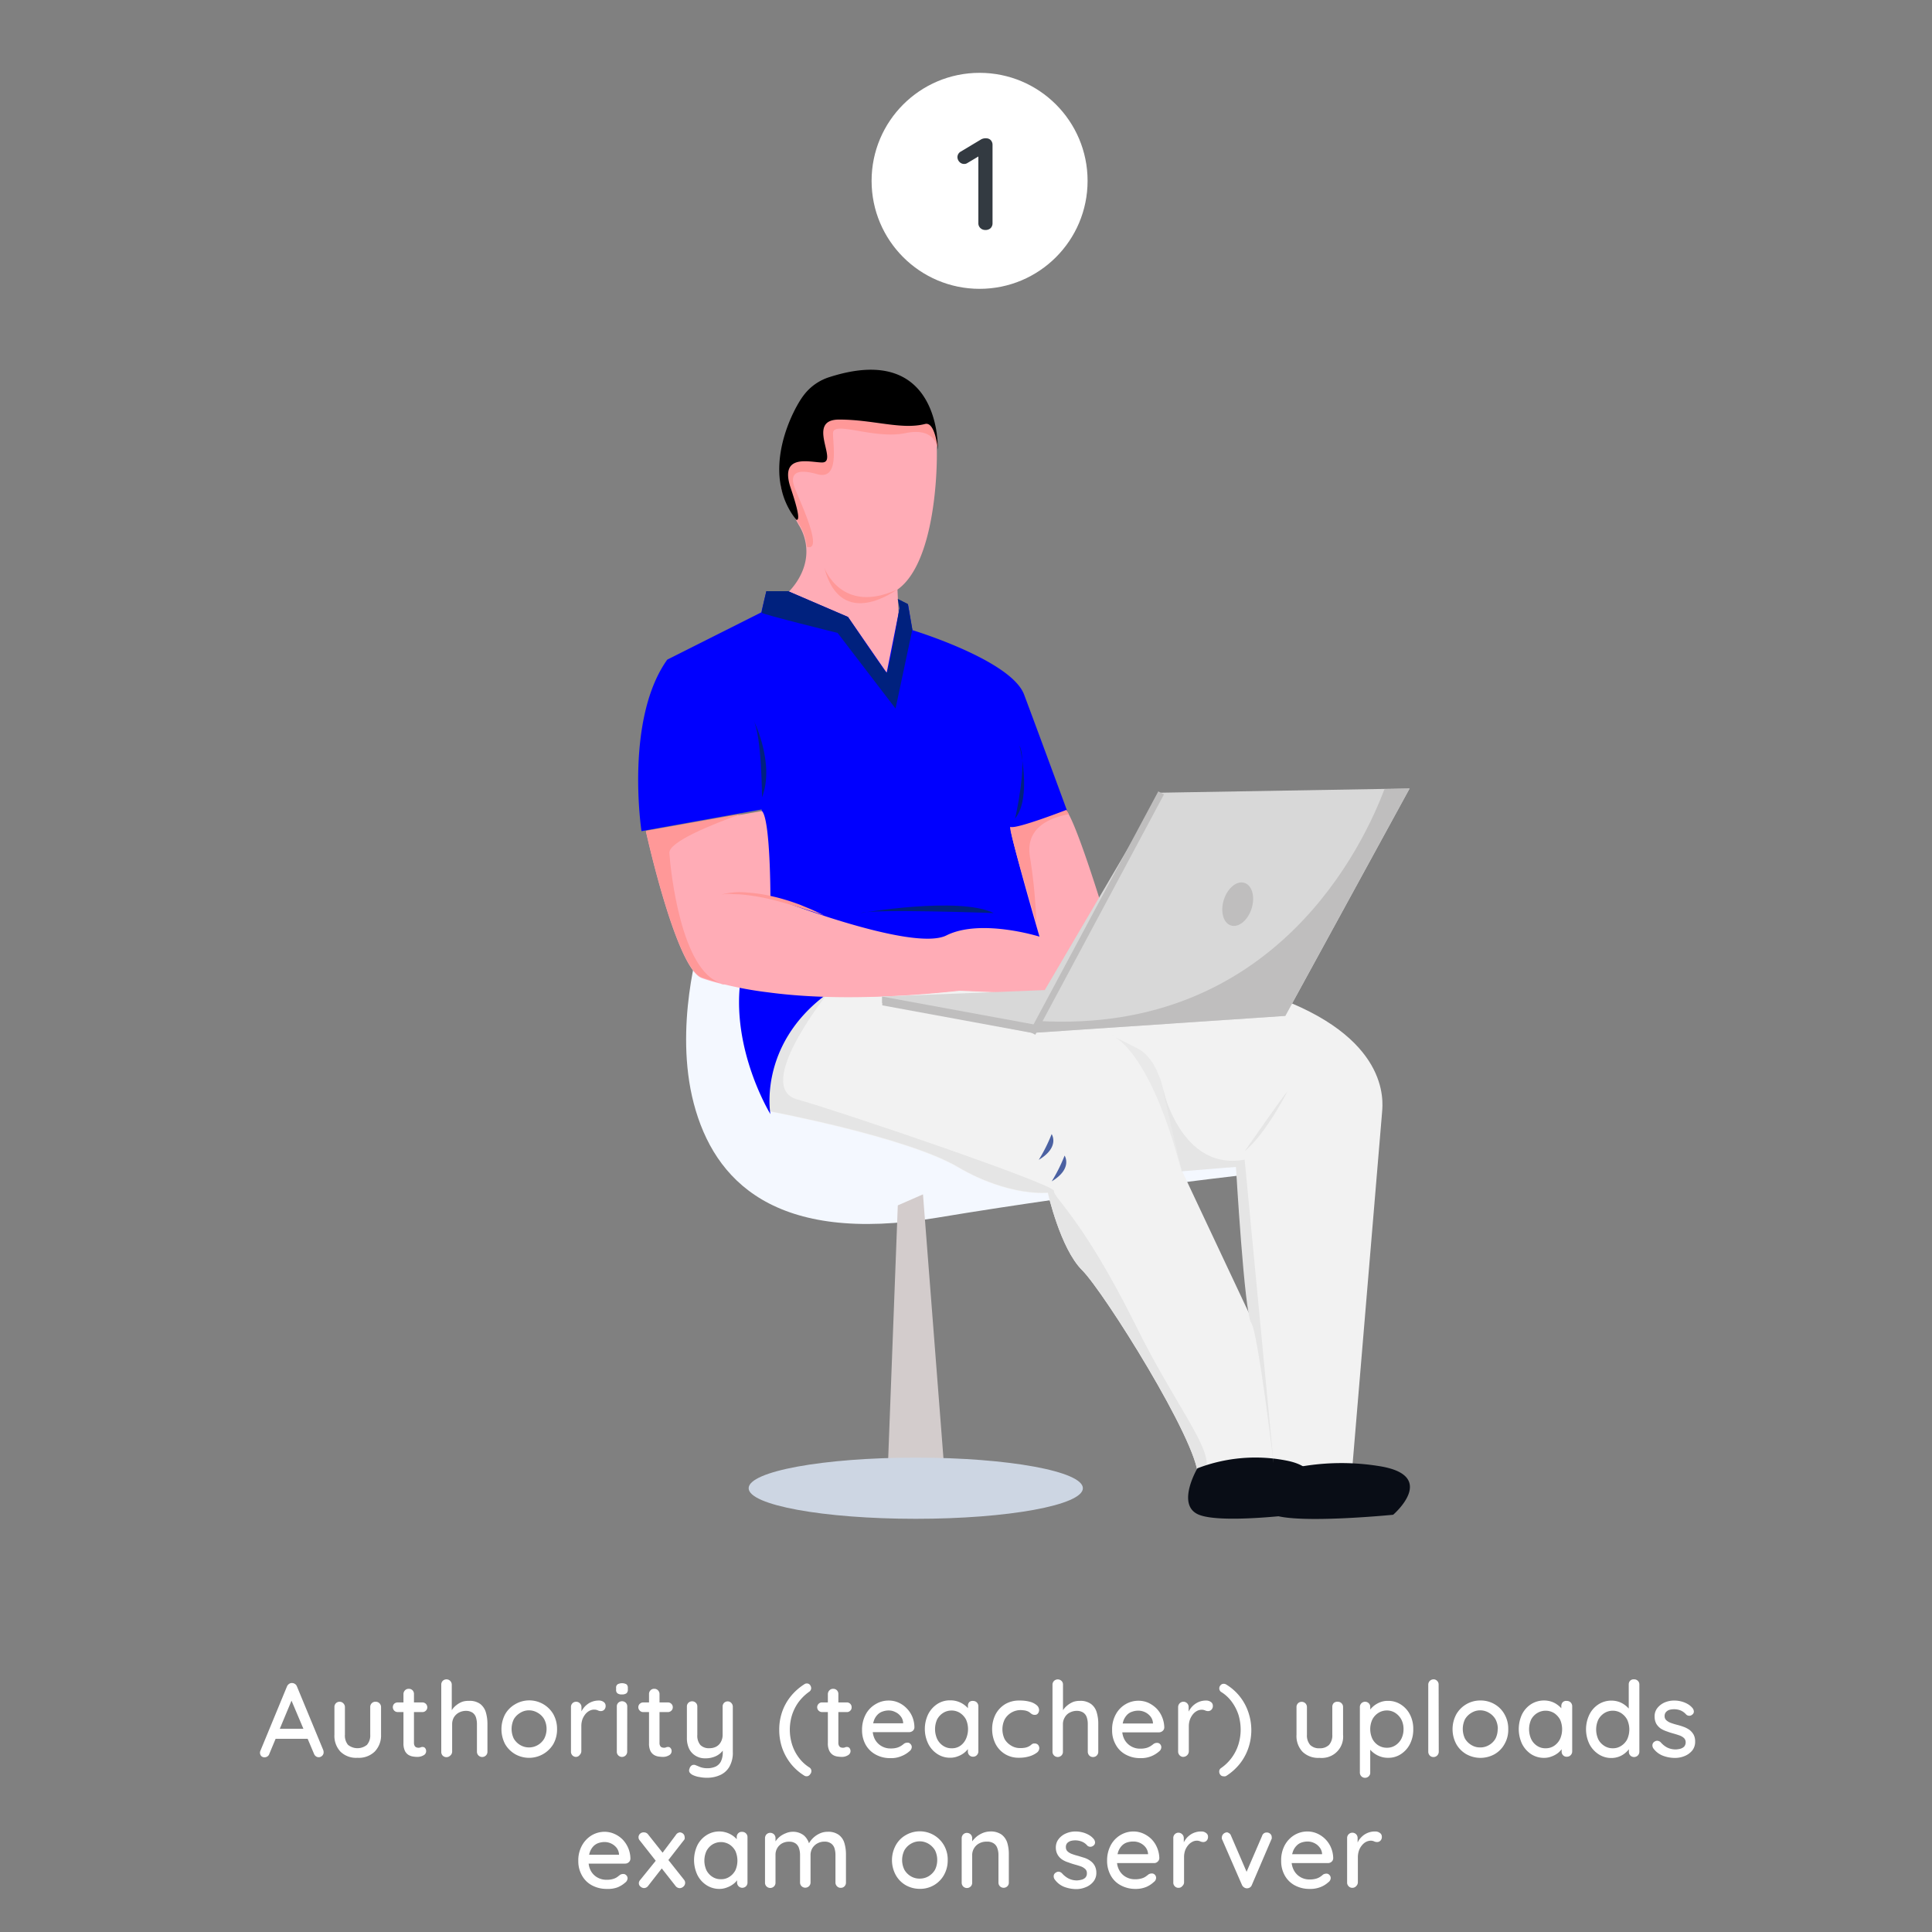 <svg id="Layer_1" data-name="Layer 1" xmlns="http://www.w3.org/2000/svg" viewBox="0 0 300 300"><rect x="0" y="0" width="300" height="300" fill="#808080" stroke="none"/><defs><style>.cls-1{fill:#fff;}.cls-2{fill:#333a41;}.cls-3{fill:#f4f8ff;}.cls-4{fill:#d3cccc;}.cls-5{fill:#cdd6e3;}.cls-6{fill:#f2f2f2;}.cls-7{fill:#ffacb6;}.cls-8{fill:#ff9898;}.cls-15,.cls-9{fill:#e5e5e5;}.cls-10{fill:blue;}.cls-11,.cls-14{fill:#00217e;}.cls-12{fill:#d8d8d8;}.cls-13,.cls-18{fill:none;}.cls-14,.cls-15{opacity:0.69;isolation:isolate;}.cls-16{fill:#090d16;}.cls-17{fill:#bfbebe;}.cls-18{stroke:#bfbebe;stroke-miterlimit:10;}</style></defs><g id="_Authority_teacher_uploads_exam_on_server" data-name=" Authority teacher uploads exam on server"><path class="cls-1" d="M45.49,263.54l-3.66,8.78a.76.76,0,0,1-.73.55.69.69,0,0,1-.54-.2.78.78,0,0,1-.19-.51.75.75,0,0,1,.05-.26l4.13-10a.92.92,0,0,1,.33-.42.75.75,0,0,1,.48-.14.83.83,0,0,1,.76.56l4.07,9.84a1,1,0,0,1,.06.33.72.72,0,0,1-.23.57.75.75,0,0,1-.53.22.74.74,0,0,1-.45-.15.9.9,0,0,1-.29-.4l-3.7-8.74ZM42.44,270l.74-1.56h4.68l.28,1.56Z"/><path class="cls-1" d="M58.35,264.25a.78.78,0,0,1,.58.24.83.83,0,0,1,.24.6v4.27a3.59,3.59,0,0,1-1,2.64,3.54,3.54,0,0,1-2.66.95,3.47,3.47,0,0,1-2.64-.95,3.58,3.58,0,0,1-.94-2.64v-4.27a.81.81,0,0,1,.22-.6.78.78,0,0,1,.59-.24.76.76,0,0,1,.57.24.82.82,0,0,1,.25.6v4.27a2.25,2.25,0,0,0,.48,1.58,2.34,2.34,0,0,0,2.94,0,2.22,2.22,0,0,0,.51-1.58v-4.27a.81.81,0,0,1,.22-.6A.78.78,0,0,1,58.35,264.25Z"/><path class="cls-1" d="M61.76,264.35h3.82a.8.8,0,0,1,.55.22.78.78,0,0,1,.22.55.7.7,0,0,1-.22.51.75.75,0,0,1-.55.22H61.76a.76.76,0,0,1-.55-.23.77.77,0,0,1,0-1.06A.81.81,0,0,1,61.76,264.35Zm1.71-2.11a.78.78,0,0,1,.59.23.81.81,0,0,1,.22.59v7.56a.91.91,0,0,0,.1.46.51.51,0,0,0,.27.25,1,1,0,0,0,.34.06.92.92,0,0,0,.33-.06.59.59,0,0,1,.32-.06.47.47,0,0,1,.37.17.72.72,0,0,1,.16.49.71.71,0,0,1-.42.64,1.86,1.86,0,0,1-.92.24,4.74,4.74,0,0,1-.65-.05,2,2,0,0,1-.72-.24,1.53,1.53,0,0,1-.58-.63,2.67,2.67,0,0,1-.23-1.21v-7.62a.82.82,0,0,1,.24-.59.76.76,0,0,1,.54-.23Z"/><path class="cls-1" d="M72.83,264.11a2.76,2.76,0,0,1,1.74.48,2.55,2.55,0,0,1,.87,1.29,6.34,6.34,0,0,1,.25,1.79V272a.78.78,0,0,1-.24.59.82.82,0,0,1-1.15,0h0a.82.82,0,0,1-.24-.59v-4.31a3.5,3.5,0,0,0-.15-1,1.41,1.41,0,0,0-.54-.75,1.83,1.83,0,0,0-1-.28,2.36,2.36,0,0,0-1.13.28,2.05,2.05,0,0,0-.77.75,2.12,2.12,0,0,0-.26,1V272a.82.82,0,0,1-.3.61.83.83,0,0,1-1.17,0,.81.81,0,0,1-.22-.59V261.6a.81.81,0,0,1,.22-.59.83.83,0,0,1,1.17,0,.82.82,0,0,1,.24.59V266l-.3.16a2.57,2.57,0,0,1,.39-.73,2.84,2.84,0,0,1,.66-.68,3.34,3.34,0,0,1,.88-.5A3,3,0,0,1,72.83,264.11Z"/><path class="cls-1" d="M86.5,268.52a4.6,4.6,0,0,1-.58,2.3A4.39,4.39,0,0,1,80,272.39a4.3,4.3,0,0,1-1.57-1.57,5,5,0,0,1,0-4.62A4.15,4.15,0,0,1,80,264.63a4.32,4.32,0,0,1,5.91,1.53l0,0A4.7,4.7,0,0,1,86.5,268.52Zm-1.63,0a3.21,3.21,0,0,0-.36-1.55,2.67,2.67,0,0,0-1-1,2.6,2.6,0,0,0-1.38-.39,2.52,2.52,0,0,0-1.35.39,2.77,2.77,0,0,0-1,1,3.48,3.48,0,0,0,0,3,2.82,2.82,0,0,0,1,1,2.7,2.7,0,0,0,2.73,0,2.72,2.72,0,0,0,1-1A3.28,3.28,0,0,0,84.87,268.52Z"/><path class="cls-1" d="M89.47,272.81a.78.78,0,0,1-.59-.24.81.81,0,0,1-.22-.59v-6.89a.81.81,0,0,1,.22-.6.78.78,0,0,1,.59-.24.76.76,0,0,1,.57.24.79.79,0,0,1,.25.6v1.82l-.17-.71a2.6,2.6,0,0,1,.4-.84,2.76,2.76,0,0,1,.64-.68,2.65,2.65,0,0,1,.84-.46,2.89,2.89,0,0,1,1-.16,1.19,1.19,0,0,1,.73.22.69.69,0,0,1,.31.57.83.83,0,0,1-.22.64.75.75,0,0,1-.51.21,1.08,1.08,0,0,1-.47-.11,1.33,1.33,0,0,0-.59-.12,1.54,1.54,0,0,0-.7.17,2.08,2.08,0,0,0-.65.53,3,3,0,0,0-.47.83,3.14,3.14,0,0,0-.16,1v3.91a.83.83,0,0,1-.25.59A.72.72,0,0,1,89.47,272.81Z"/><path class="cls-1" d="M96.56,263.11a1.08,1.08,0,0,1-.68-.17.66.66,0,0,1-.21-.58v-.25a.62.62,0,0,1,.23-.57,1.45,1.45,0,0,1,1.38,0,.68.68,0,0,1,.21.56v.25a.72.72,0,0,1-.22.59A1.17,1.17,0,0,1,96.56,263.11Zm.83,8.87a.81.81,0,0,1-1.38.6h0a.78.78,0,0,1-.23-.59v-7a.78.78,0,0,1,.23-.59.84.84,0,0,1,1.16,0,.81.81,0,0,1,.23.59Z"/><path class="cls-1" d="M99.88,264.35h3.83a.75.75,0,0,1,.54.22.74.74,0,0,1,.22.55.7.7,0,0,1-.22.51.75.75,0,0,1-.54.22H99.88a.7.7,0,0,1-.54-.23.73.73,0,0,1,0-1.05A.8.8,0,0,1,99.88,264.35Zm1.71-2.11a.74.74,0,0,1,.58.23.82.82,0,0,1,.24.59v7.56a.9.9,0,0,0,.09.46.47.47,0,0,0,.27.25,1,1,0,0,0,.35.06.81.81,0,0,0,.31-.06.66.66,0,0,1,.34-.06.43.43,0,0,1,.35.17.67.67,0,0,1,.17.49.74.74,0,0,1-.42.64,1.83,1.83,0,0,1-.92.24,4.87,4.87,0,0,1-.65-.05,1.86,1.86,0,0,1-.72-.24,1.53,1.53,0,0,1-.58-.63,2.66,2.66,0,0,1-.22-1.21v-7.62a.78.78,0,0,1,.23-.59.74.74,0,0,1,.58-.23Z"/><path class="cls-1" d="M113,264.19a.77.77,0,0,1,.57.26.84.84,0,0,1,.22.59v7a4.32,4.32,0,0,1-.55,2.33,3.12,3.12,0,0,1-1.44,1.27,4.88,4.88,0,0,1-2,.41,5.66,5.66,0,0,1-1.17-.11,3.66,3.66,0,0,1-1-.29,1.29,1.29,0,0,1-.56-.45.64.64,0,0,1,0-.57.84.84,0,0,1,.39-.53.71.71,0,0,1,.57,0l.73.3a3.21,3.21,0,0,0,1,.17,3.15,3.15,0,0,0,1.35-.25,1.8,1.8,0,0,0,.84-.82,3.21,3.21,0,0,0,.28-1.43V271l.26.39a2.58,2.58,0,0,1-.68.89,3,3,0,0,1-1,.55,3.69,3.69,0,0,1-1.28.2,2.74,2.74,0,0,1-1.53-.4,2.58,2.58,0,0,1-1-1.1,3.82,3.82,0,0,1-.34-1.63V265a.81.81,0,0,1,.23-.59.84.84,0,0,1,1.16,0,.78.78,0,0,1,.23.59v4.4a2.23,2.23,0,0,0,.48,1.57,1.84,1.84,0,0,0,1.39.49,2.23,2.23,0,0,0,1.08-.25,1.78,1.78,0,0,0,.71-.73,2.25,2.25,0,0,0,.27-1.08V265a.81.81,0,0,1,.23-.59A.8.8,0,0,1,113,264.19Z"/><path class="cls-1" d="M125.24,275.82a.64.64,0,0,1-.38-.12,8.2,8.2,0,0,1-2.1-1.88,8.49,8.49,0,0,1-1.32-2.44,8.68,8.68,0,0,1-.44-2.77,8.35,8.35,0,0,1,.44-2.76,8,8,0,0,1,1.32-2.41,8.66,8.66,0,0,1,2.14-1.91.58.58,0,0,1,.38-.12.6.6,0,0,1,.51.24.9.9,0,0,1,.17.48.68.68,0,0,1-.29.55,7.35,7.35,0,0,0-1.69,1.65,7.1,7.1,0,0,0-1,2,7.7,7.7,0,0,0,0,4.51,6.68,6.68,0,0,0,1,2,6,6,0,0,0,1.72,1.62.64.64,0,0,1,.29.57.7.7,0,0,1-.19.47A.64.64,0,0,1,125.24,275.82Z"/><path class="cls-1" d="M127.66,264.35h3.82a.74.74,0,0,1,.55.22.73.73,0,0,1,.21.55.66.66,0,0,1-.21.51.7.7,0,0,1-.55.22h-3.82a.76.76,0,0,1-.77-.74.75.75,0,0,1,.23-.55A.72.72,0,0,1,127.66,264.35Zm1.71-2.11a.78.78,0,0,1,.59.23.81.81,0,0,1,.22.59v7.56a.91.91,0,0,0,.1.46.51.51,0,0,0,.27.25,1,1,0,0,0,.35.06.87.87,0,0,0,.32-.06.63.63,0,0,1,.33-.06.46.46,0,0,1,.36.17.74.74,0,0,1-.27,1.13,1.76,1.76,0,0,1-.9.24,4.62,4.62,0,0,1-.65-.05,1.85,1.85,0,0,1-.73-.24,1.64,1.64,0,0,1-.57-.63,2.55,2.55,0,0,1-.24-1.21v-7.62a.83.83,0,0,1,.25-.59.74.74,0,0,1,.57-.23Z"/><path class="cls-1" d="M138.28,273a4.58,4.58,0,0,1-2.32-.56,3.94,3.94,0,0,1-1.56-1.55,4.62,4.62,0,0,1-.54-2.25,5,5,0,0,1,.58-2.45A4,4,0,0,1,136,264.6a3.86,3.86,0,0,1,2-.54,3.66,3.66,0,0,1,1.5.31,4,4,0,0,1,1.27.88,4.21,4.21,0,0,1,.89,1.32,4.42,4.42,0,0,1,.33,1.65.72.72,0,0,1-.25.54.91.91,0,0,1-.57.21h-6.33l-.39-1.38h6.1l-.31.29v-.38a1.78,1.78,0,0,0-.39-1,2.17,2.17,0,0,0-.84-.66,2.21,2.21,0,0,0-1-.24,2.83,2.83,0,0,0-.95.16,1.92,1.92,0,0,0-.79.49,2.48,2.48,0,0,0-.56.9,3.88,3.88,0,0,0-.21,1.39,3.27,3.27,0,0,0,.37,1.57,2.72,2.72,0,0,0,2.43,1.39,3.48,3.48,0,0,0,1-.12,2.56,2.56,0,0,0,.65-.3,3.79,3.79,0,0,0,.45-.34,1,1,0,0,1,.49-.14.56.56,0,0,1,.48.2.67.67,0,0,1,.21.48.85.85,0,0,1-.36.65,4.14,4.14,0,0,1-1.22.75A4,4,0,0,1,138.28,273Z"/><path class="cls-1" d="M151.1,264.12a.82.82,0,0,1,.58.23.85.85,0,0,1,.24.6v7a.82.82,0,0,1-.24.59.78.78,0,0,1-.58.24.77.77,0,0,1-.59-.24.81.81,0,0,1-.22-.59v-1.17l.33.05a1.29,1.29,0,0,1-.24.65,3.27,3.27,0,0,1-.65.69,3.52,3.52,0,0,1-1,.55,3.17,3.17,0,0,1-1.18.22,3.54,3.54,0,0,1-2-.58,4.05,4.05,0,0,1-1.41-1.58,5.28,5.28,0,0,1,0-4.62,4.12,4.12,0,0,1,1.4-1.56,3.54,3.54,0,0,1,2-.57,3.58,3.58,0,0,1,2.33.81,3,3,0,0,1,.68.75,1.5,1.5,0,0,1,.25.77h-.5v-1.48a.81.81,0,0,1,.22-.59A.77.77,0,0,1,151.1,264.12Zm-3.32,7.35a2.2,2.2,0,0,0,1.34-.39A2.6,2.6,0,0,0,150,270a3.72,3.72,0,0,0,0-3,2.79,2.79,0,0,0-.91-1,2.38,2.38,0,0,0-1.34-.39,2.41,2.41,0,0,0-1.33.39,2.7,2.7,0,0,0-.91,1,3.72,3.72,0,0,0,0,3,2.64,2.64,0,0,0,.9,1.06A2.26,2.26,0,0,0,147.78,271.47Z"/><path class="cls-1" d="M158.34,264.06a5.81,5.81,0,0,1,1.55.18,2.63,2.63,0,0,1,1.06.52,1,1,0,0,1,.4.77.87.87,0,0,1-.17.52.56.56,0,0,1-.48.23.84.84,0,0,1-.41-.08A1.73,1.73,0,0,1,160,266a1.5,1.5,0,0,0-.33-.23,2.34,2.34,0,0,0-.53-.17,6.2,6.2,0,0,0-.62-.06A2.85,2.85,0,0,0,156,267a3.54,3.54,0,0,0,0,3.05,2.82,2.82,0,0,0,1,1,2.56,2.56,0,0,0,1.42.39,3.7,3.7,0,0,0,.81-.07,2.1,2.1,0,0,0,.53-.19,2,2,0,0,0,.42-.3.62.62,0,0,1,.47-.15.67.67,0,0,1,.55.22.8.8,0,0,1,.18.54.9.9,0,0,1-.42.69,3.59,3.59,0,0,1-1.15.55,5.33,5.33,0,0,1-1.58.21,4,4,0,0,1-2.21-.59,4,4,0,0,1-1.45-1.59,5.14,5.14,0,0,1-.51-2.28,5,5,0,0,1,.54-2.29,4.07,4.07,0,0,1,1.5-1.58A4.21,4.21,0,0,1,158.34,264.06Z"/><path class="cls-1" d="M167.67,264.11a2.76,2.76,0,0,1,1.74.48,2.43,2.43,0,0,1,.88,1.29,6,6,0,0,1,.25,1.79V272a.81.81,0,0,1-.23.59.78.78,0,0,1-.58.24.77.77,0,0,1-.59-.24.86.86,0,0,1-.23-.59v-4.31a3.19,3.19,0,0,0-.15-1,1.41,1.41,0,0,0-.54-.75,1.79,1.79,0,0,0-1-.28,2.31,2.31,0,0,0-1.13.28,1.83,1.83,0,0,0-.76.75,2,2,0,0,0-.28,1V272a.78.78,0,0,1-.23.59.82.82,0,0,1-1.15,0h0a.82.82,0,0,1-.24-.59V261.6a.82.82,0,0,1,.24-.59.84.84,0,0,1,1.16,0,.76.76,0,0,1,.23.59V266l-.29.16a3,3,0,0,1,.38-.73,3.32,3.32,0,0,1,.67-.68,3.39,3.39,0,0,1,.89-.5A3,3,0,0,1,167.67,264.11Z"/><path class="cls-1" d="M177.11,273a4.61,4.61,0,0,1-2.33-.56,3.77,3.77,0,0,1-1.54-1.55,4.41,4.41,0,0,1-.55-2.25,4.77,4.77,0,0,1,.58-2.45,4,4,0,0,1,1.51-1.56,3.92,3.92,0,0,1,2-.54,3.75,3.75,0,0,1,1.51.31,4.5,4.5,0,0,1,1.28.88,4.15,4.15,0,0,1,.87,1.32,4.43,4.43,0,0,1,.35,1.65.73.73,0,0,1-.27.54.88.88,0,0,1-.56.21h-6.34l-.38-1.38h6.09l-.3.29v-.38a1.81,1.81,0,0,0-.39-1,2.42,2.42,0,0,0-1.89-.9,2.73,2.73,0,0,0-.94.16,1.85,1.85,0,0,0-.8.49,2.63,2.63,0,0,0-.56.9,4.37,4.37,0,0,0-.2,1.39,3.19,3.19,0,0,0,.37,1.57,2.73,2.73,0,0,0,2.43,1.39,3.45,3.45,0,0,0,1-.12,2.56,2.56,0,0,0,.65-.3,5,5,0,0,0,.46-.34,1,1,0,0,1,.49-.14.62.62,0,0,1,.49.2.71.71,0,0,1,.19.48.84.84,0,0,1-.35.65,4.27,4.27,0,0,1-1.22.75A4.14,4.14,0,0,1,177.11,273Z"/><path class="cls-1" d="M183.76,272.81a.75.75,0,0,1-.58-.24.82.82,0,0,1-.24-.59v-6.89a.83.83,0,0,1,.24-.6.81.81,0,0,1,1.39.6v1.82l-.16-.71a2.73,2.73,0,0,1,.41-.84,3.05,3.05,0,0,1,1.47-1.14,2.9,2.9,0,0,1,1-.16,1.21,1.21,0,0,1,.73.22.69.69,0,0,1,.31.57.8.8,0,0,1-.23.64.71.71,0,0,1-.5.21,1.16,1.16,0,0,1-.48-.11,1.32,1.32,0,0,0-.53-.1,1.57,1.57,0,0,0-.7.17,2.08,2.08,0,0,0-.65.53,3,3,0,0,0-.47.83,3.15,3.15,0,0,0-.17,1v3.91a.87.87,0,0,1-.81.87Z"/><path class="cls-1" d="M190,275.82a.6.6,0,0,1-.51-.24.78.78,0,0,1-.17-.48.63.63,0,0,1,.28-.55,7,7,0,0,0,2.71-3.7,7.83,7.83,0,0,0,.34-2.26,8.16,8.16,0,0,0-.32-2.25,7.1,7.1,0,0,0-1-2,5.78,5.78,0,0,0-1.72-1.62.66.66,0,0,1-.28-.56.68.68,0,0,1,.19-.47.62.62,0,0,1,.49-.23.75.75,0,0,1,.38.1,8,8,0,0,1,3.46,4.34,8.6,8.6,0,0,1,0,5.52,8.14,8.14,0,0,1-1.32,2.44,8.62,8.62,0,0,1-2.13,1.91A.6.6,0,0,1,190,275.82Z"/><path class="cls-1" d="M207.74,264.25a.8.8,0,0,1,.81.84v4.27a3.29,3.29,0,0,1-3,3.6,2.91,2.91,0,0,1-.66,0,3.49,3.49,0,0,1-2.64-.95,3.57,3.57,0,0,1-.93-2.64v-4.27a.81.81,0,0,1,.22-.6.78.78,0,0,1,.59-.24.8.8,0,0,1,.58.24.82.82,0,0,1,.23.6v4.27a2.26,2.26,0,0,0,.5,1.58,1.91,1.91,0,0,0,1.45.52,2,2,0,0,0,1.48-.52,2.22,2.22,0,0,0,.51-1.58v-4.27a.87.87,0,0,1,.21-.64A.81.81,0,0,1,207.74,264.25Z"/><path class="cls-1" d="M215.53,264.11a3.57,3.57,0,0,1,2,.57,4,4,0,0,1,1.4,1.54,4.81,4.81,0,0,1,.52,2.29,4.89,4.89,0,0,1-.52,2.31,4,4,0,0,1-1.4,1.56,3.49,3.49,0,0,1-2,.57,3.34,3.34,0,0,1-1.17-.19,3.64,3.64,0,0,1-1-.52,3.37,3.37,0,0,1-.69-.67,1.51,1.51,0,0,1-.33-.67l.43-.2v4.53a.76.76,0,0,1-.23.59.81.81,0,0,1-1.15,0h0a.81.81,0,0,1-.23-.59V265.06a.81.81,0,0,1,1.38-.58h0a.77.77,0,0,1,.23.57v1.13l-.25-.15a1.35,1.35,0,0,1,.3-.64,3.66,3.66,0,0,1,1.58-1.1A3.14,3.14,0,0,1,215.53,264.11Zm-.17,1.49A2.45,2.45,0,0,0,214,266a2.62,2.62,0,0,0-.9,1,3.45,3.45,0,0,0-.33,1.49,3.57,3.57,0,0,0,.33,1.51,2.58,2.58,0,0,0,.9,1,2.45,2.45,0,0,0,1.37.39,2.35,2.35,0,0,0,1.33-.39,2.66,2.66,0,0,0,.9-1,3.3,3.3,0,0,0,.34-1.51,3.18,3.18,0,0,0-.34-1.48,2.76,2.76,0,0,0-.9-1A2.35,2.35,0,0,0,215.36,265.6Z"/><path class="cls-1" d="M223.41,272a.82.82,0,0,1-.24.59.78.78,0,0,1-.58.24.75.75,0,0,1-.58-.24.86.86,0,0,1-.23-.59V261.6a.82.82,0,0,1,.8-.83h0a.73.73,0,0,1,.58.24.78.78,0,0,1,.23.59Z"/><path class="cls-1" d="M234.2,268.52a4.4,4.4,0,0,1-.58,2.3,4.07,4.07,0,0,1-1.54,1.57,4.51,4.51,0,0,1-4.39,0,4.2,4.2,0,0,1-1.56-1.57,4.91,4.91,0,0,1,0-4.62,4.28,4.28,0,0,1,3.75-2.15,4.26,4.26,0,0,1,2.2.58,4.07,4.07,0,0,1,1.54,1.57A4.5,4.5,0,0,1,234.2,268.52Zm-1.62,0a3.21,3.21,0,0,0-.36-1.55,2.77,2.77,0,0,0-1-1,2.6,2.6,0,0,0-1.38-.39,2.53,2.53,0,0,0-1.36.39,2.77,2.77,0,0,0-1,1,3.48,3.48,0,0,0,0,3,2.82,2.82,0,0,0,1,1,2.51,2.51,0,0,0,1.36.37,2.58,2.58,0,0,0,1.38-.37,2.66,2.66,0,0,0,1-1,3.26,3.26,0,0,0,.34-1.5Z"/><path class="cls-1" d="M243.31,264.12a.82.82,0,0,1,.58.23.85.85,0,0,1,.24.6v7a.82.82,0,0,1-.24.59.75.75,0,0,1-.58.24.73.73,0,0,1-.59-.22.81.81,0,0,1-.23-.59v-1.17l.32.05a1.19,1.19,0,0,1-.23.65,3.22,3.22,0,0,1-.64.69,3.6,3.6,0,0,1-1,.55,3.13,3.13,0,0,1-1.18.22,3.65,3.65,0,0,1-2-.57,4.15,4.15,0,0,1-1.41-1.59,5.41,5.41,0,0,1,0-4.62,4,4,0,0,1,1.4-1.56,3.78,3.78,0,0,1,3.27-.35,3.58,3.58,0,0,1,1,.59,3,3,0,0,1,.68.75,1.5,1.5,0,0,1,.25.77h-.51v-1.48a.86.86,0,0,1,.23-.59A.76.76,0,0,1,243.31,264.12ZM240,271.47a2.28,2.28,0,0,0,1.34-.39,2.75,2.75,0,0,0,.91-1.06,3.72,3.72,0,0,0,0-3,2.88,2.88,0,0,0-.91-1,2.52,2.52,0,0,0-2.67,0,2.59,2.59,0,0,0-.92,1,3.72,3.72,0,0,0,0,3,2.53,2.53,0,0,0,.91,1.06A2.26,2.26,0,0,0,240,271.47Z"/><path class="cls-1" d="M253.74,260.77a.79.79,0,0,1,.82.76V272a.82.82,0,0,1-.24.59.83.83,0,0,1-1.17,0,.81.81,0,0,1-.22-.59v-1.17h.33a1.29,1.29,0,0,1-.24.66,3.14,3.14,0,0,1-.65.71,3.32,3.32,0,0,1-2.14.78,3.54,3.54,0,0,1-2-.58,4.13,4.13,0,0,1-1.42-1.57,5.26,5.26,0,0,1,0-4.61,4,4,0,0,1,1.4-1.57,3.72,3.72,0,0,1,3.26-.36,3.66,3.66,0,0,1,1,.59,3.5,3.5,0,0,1,.69.75,1.5,1.5,0,0,1,.25.77h-.5v-4.83a.81.81,0,0,1,.22-.59A.76.76,0,0,1,253.74,260.77Zm-3.32,10.7a2.26,2.26,0,0,0,1.34-.39,2.6,2.6,0,0,0,.91-1,3.69,3.69,0,0,0,0-3.05,2.79,2.79,0,0,0-.91-1,2.36,2.36,0,0,0-1.34-.39,2.41,2.41,0,0,0-1.33.39,2.7,2.7,0,0,0-.91,1,3.69,3.69,0,0,0,0,3.05,2.6,2.6,0,0,0,.91,1,2.33,2.33,0,0,0,1.33.39Z"/><path class="cls-1" d="M256.72,271.47a.83.83,0,0,1-.13-.53.67.67,0,0,1,.34-.51.68.68,0,0,1,.48-.12.83.83,0,0,1,.48.25,3.45,3.45,0,0,0,1,.8,3,3,0,0,0,1.35.29,3.74,3.74,0,0,0,.67-.1,1.48,1.48,0,0,0,.59-.32,1,1,0,0,0,.25-.7.89.89,0,0,0-.27-.65,2,2,0,0,0-.68-.4c-.29-.1-.59-.2-.92-.29s-.69-.2-1-.32a4.24,4.24,0,0,1-1-.46,2.56,2.56,0,0,1-.69-.74,2.31,2.31,0,0,1-.26-1.12,2,2,0,0,1,.42-1.32,2.92,2.92,0,0,1,1.13-.87,3.74,3.74,0,0,1,1.51-.3,4.29,4.29,0,0,1,1,.12,4,4,0,0,1,1,.38,2.8,2.8,0,0,1,.84.69.91.91,0,0,1,.19.5.57.57,0,0,1-.27.51.64.64,0,0,1-.48.16.68.68,0,0,1-.44-.19,2.44,2.44,0,0,0-.81-.61,2.76,2.76,0,0,0-1.1-.21,2.67,2.67,0,0,0-.64.08,1.18,1.18,0,0,0-.56.33.89.89,0,0,0-.24.66.82.82,0,0,0,.28.65,2.1,2.1,0,0,0,.71.41c.31.11.63.21.95.29s.68.19,1,.31a3.82,3.82,0,0,1,.9.46,2.51,2.51,0,0,1,.65.73,2.23,2.23,0,0,1,.25,1.13,2.12,2.12,0,0,1-.46,1.37,3,3,0,0,1-1.18.85,3.94,3.94,0,0,1-1.48.29,5.31,5.31,0,0,1-1.85-.33A3.3,3.3,0,0,1,256.72,271.47Z"/><path class="cls-1" d="M94.23,293.31a4.79,4.79,0,0,1-2.34-.57,3.83,3.83,0,0,1-1.54-1.55A4.4,4.4,0,0,1,89.8,289a4.74,4.74,0,0,1,.58-2.45,4.21,4.21,0,0,1,1.51-1.57,3.93,3.93,0,0,1,2-.54,3.71,3.71,0,0,1,1.5.32,4.15,4.15,0,0,1,1.28.87,4.34,4.34,0,0,1,1.22,3,.75.75,0,0,1-.26.54.81.81,0,0,1-.57.21H90.73l-.39-1.38h6.1l-.32.29v-.37a1.87,1.87,0,0,0-.38-1,2.4,2.4,0,0,0-1.85-.89,3,3,0,0,0-.94.15,2,2,0,0,0-.8.5,2.56,2.56,0,0,0-.55.89,3.88,3.88,0,0,0-.21,1.39,3.06,3.06,0,0,0,.37,1.57,2.63,2.63,0,0,0,1,1,2.79,2.79,0,0,0,1.41.36,3.21,3.21,0,0,0,1-.12,2.23,2.23,0,0,0,.65-.29l.46-.35a.9.9,0,0,1,.48-.14.63.63,0,0,1,.49.2.67.67,0,0,1,.2.48.88.88,0,0,1-.36.65,4.22,4.22,0,0,1-1.21.75A4.27,4.27,0,0,1,94.23,293.31Z"/><path class="cls-1" d="M100,284.53a.8.8,0,0,1,.66.35l5.55,7a.74.74,0,0,1,.18.49.77.77,0,0,1-.26.57.88.88,0,0,1-.57.25.83.83,0,0,1-.67-.35l-5.55-7.06a.71.71,0,0,1-.19-.48.75.75,0,0,1,.26-.58A.8.8,0,0,1,100,284.53Zm0,8.65a.85.85,0,0,1-.53-.22.66.66,0,0,1-.27-.52.76.76,0,0,1,.2-.51l2.59-3.2.82,1.33-2.16,2.77a.82.82,0,0,1-.64.35Zm5.53-8.65a.81.81,0,0,1,.57.23.72.72,0,0,1,.21.51.62.62,0,0,1,0,.27.55.55,0,0,1-.15.24L103.65,289l-.88-1.16,2.16-2.88a.83.83,0,0,1,.65-.43Z"/><path class="cls-1" d="M115.26,284.45a.81.81,0,0,1,.81.79v7.07a.8.8,0,0,1-.23.59.82.82,0,0,1-1.15,0h0a.82.82,0,0,1-.24-.59v-1.17l.33.05a1.1,1.1,0,0,1-.24.65,2.63,2.63,0,0,1-.64.69,3.62,3.62,0,0,1-1,.55,3.23,3.23,0,0,1-1.19.23,3.64,3.64,0,0,1-2-.58,4,4,0,0,1-1.42-1.59,5.39,5.39,0,0,1,0-4.61,4,4,0,0,1,1.42-1.57,3.68,3.68,0,0,1,4.28.24,3.09,3.09,0,0,1,.68.76,1.45,1.45,0,0,1,.24.76h-.51v-1.47a.81.81,0,0,1,.24-.59A.76.76,0,0,1,115.26,284.45Zm-3.32,7.35a2.26,2.26,0,0,0,1.34-.38,2.7,2.7,0,0,0,.91-1,3.72,3.72,0,0,0,0-3,2.7,2.7,0,0,0-.91-1,2.52,2.52,0,0,0-2.67,0,2.7,2.7,0,0,0-.91,1,3.62,3.62,0,0,0,0,3,2.68,2.68,0,0,0,.9,1,2.3,2.3,0,0,0,1.34.38Z"/><path class="cls-1" d="M123,284.44a2.7,2.7,0,0,1,1.86.59,2.8,2.8,0,0,1,.86,1.61l-.26-.08.12-.27a3.69,3.69,0,0,1,1.65-1.56,2.85,2.85,0,0,1,1.28-.29,2.76,2.76,0,0,1,1.74.48,2.42,2.42,0,0,1,.87,1.28,6.1,6.1,0,0,1,.24,1.8v4.31a.81.81,0,0,1-.22.59.77.77,0,0,1-.59.24.75.75,0,0,1-.58-.24.82.82,0,0,1-.24-.59V288a3.55,3.55,0,0,0-.15-1,1.45,1.45,0,0,0-.54-.75,1.65,1.65,0,0,0-1-.28,2.21,2.21,0,0,0-1.13.28,2.08,2.08,0,0,0-.78.75,2.13,2.13,0,0,0-.27,1v4.29a.81.81,0,0,1-.23.59.83.83,0,0,1-1.17,0h0a.81.81,0,0,1-.23-.59V288a3.24,3.24,0,0,0-.16-1,1.43,1.43,0,0,0-.53-.75,1.66,1.66,0,0,0-1-.27,2.18,2.18,0,0,0-1.12.27,2,2,0,0,0-1,1.77v4.31a.81.81,0,0,1-.23.59.83.83,0,0,1-1.17,0,.81.81,0,0,1-.23-.59v-6.89a.88.88,0,0,1,.23-.6.81.81,0,0,1,.59-.24.86.86,0,0,1,.58.24.82.82,0,0,1,.23.6v.95l-.31.19a2.7,2.7,0,0,1,.37-.74,3.6,3.6,0,0,1,.66-.69,3.67,3.67,0,0,1,.89-.49A2.73,2.73,0,0,1,123,284.44Z"/><path class="cls-1" d="M147.16,288.85a4.6,4.6,0,0,1-.58,2.3,4.22,4.22,0,0,1-3.75,2.15,4.42,4.42,0,0,1-2.19-.57,4.13,4.13,0,0,1-1.55-1.58,4.83,4.83,0,0,1,0-4.61,4.06,4.06,0,0,1,1.55-1.58,4.33,4.33,0,0,1,5.92,1.54l0,0A4.44,4.44,0,0,1,147.16,288.85Zm-1.63,0a3.32,3.32,0,0,0-.35-1.55,2.93,2.93,0,0,0-1-1,2.66,2.66,0,0,0-2.74,0,2.82,2.82,0,0,0-1,1,3.41,3.41,0,0,0,0,3.05,2.82,2.82,0,0,0,1,1,2.59,2.59,0,0,0,1.36.36,2.69,2.69,0,0,0,1.38-.36,2.93,2.93,0,0,0,1-1A3.37,3.37,0,0,0,145.53,288.85Z"/><path class="cls-1" d="M153.73,284.39a2.92,2.92,0,0,1,1.79.48,2.58,2.58,0,0,1,.89,1.28,6.06,6.06,0,0,1,.24,1.8v4.36a.76.76,0,0,1-.23.59.82.82,0,0,1-1.15,0h0a.81.81,0,0,1-.23-.59V288a3,3,0,0,0-.17-1,1.42,1.42,0,0,0-.55-.75,1.81,1.81,0,0,0-1.11-.28,2.31,2.31,0,0,0-1.18.28,2,2,0,0,0-.78.75,2,2,0,0,0-.29,1v4.34a.81.81,0,0,1-.23.59.83.83,0,0,1-1.17,0,.86.86,0,0,1-.23-.59v-6.89a.88.88,0,0,1,.23-.6.81.81,0,0,1,.59-.24.86.86,0,0,1,.58.24.82.82,0,0,1,.23.6v.9l-.29.17a2.44,2.44,0,0,1,.39-.73,4.44,4.44,0,0,1,.69-.68,3.93,3.93,0,0,1,.92-.51A3.21,3.21,0,0,1,153.73,284.39Z"/><path class="cls-1" d="M163.75,291.8a.81.81,0,0,1-.13-.53.64.64,0,0,1,.34-.5.69.69,0,0,1,.48-.13.85.85,0,0,1,.48.26,3.58,3.58,0,0,0,1,.79,2.91,2.91,0,0,0,1.36.3,3.79,3.79,0,0,0,.66-.11,1.27,1.27,0,0,0,.59-.32.93.93,0,0,0,.24-.69.83.83,0,0,0-.26-.65,2.06,2.06,0,0,0-.68-.41c-.29-.1-.58-.19-.91-.28s-.7-.21-1-.33a3.63,3.63,0,0,1-1-.46,2.22,2.22,0,0,1-.69-.74,2.19,2.19,0,0,1-.28-1.12,2.1,2.1,0,0,1,.44-1.32,2.86,2.86,0,0,1,1.12-.86,3.7,3.7,0,0,1,1.5-.31,4.31,4.31,0,0,1,1,.12,4,4,0,0,1,1,.38,2.8,2.8,0,0,1,.84.69.91.91,0,0,1,.19.5.61.61,0,0,1-.27.52.72.72,0,0,1-.92,0,2.17,2.17,0,0,0-.8-.61,2.79,2.79,0,0,0-1.75-.14,1.32,1.32,0,0,0-.57.33.89.89,0,0,0-.22.66.84.84,0,0,0,.27.65,2,2,0,0,0,.71.41c.31.11.63.21.95.29l1,.31a3.3,3.3,0,0,1,.89.47,2.17,2.17,0,0,1,.65.73,2.32,2.32,0,0,1,.26,1.13,2.12,2.12,0,0,1-.47,1.36,2.84,2.84,0,0,1-1.17.85,3.81,3.81,0,0,1-1.49.3,5.5,5.5,0,0,1-1.84-.34A3.29,3.29,0,0,1,163.75,291.8Z"/><path class="cls-1" d="M176.34,293.31a4.7,4.7,0,0,1-2.33-.57,3.74,3.74,0,0,1-1.55-1.55,4.61,4.61,0,0,1-.55-2.24,5,5,0,0,1,.58-2.45,4.09,4.09,0,0,1,1.52-1.57,3.92,3.92,0,0,1,2-.54,3.76,3.76,0,0,1,1.51.32,4.27,4.27,0,0,1,1.28.87,4.15,4.15,0,0,1,.87,1.32,4.43,4.43,0,0,1,.35,1.65.77.77,0,0,1-.27.54.79.79,0,0,1-.57.21h-6.31l-.39-1.38h6.1l-.31.29v-.37a1.89,1.89,0,0,0-.39-1,2.39,2.39,0,0,0-1.89-.89,3.09,3.09,0,0,0-1,.15,1.94,1.94,0,0,0-.79.5,2.56,2.56,0,0,0-.55.89,4.12,4.12,0,0,0-.21,1.39,3,3,0,0,0,.38,1.57,2.61,2.61,0,0,0,1,1,2.8,2.8,0,0,0,1.42.36,3.45,3.45,0,0,0,1-.12,2.23,2.23,0,0,0,.65-.29c.18-.13.33-.24.46-.35a1,1,0,0,1,.49-.14.66.66,0,0,1,.49.2.71.71,0,0,1,.19.48.82.82,0,0,1-.36.65A4,4,0,0,1,178,293,4.25,4.25,0,0,1,176.34,293.31Z"/><path class="cls-1" d="M183,293.14a.75.75,0,0,1-.58-.24.78.78,0,0,1-.23-.59v-6.89a.8.8,0,0,1,.23-.6.78.78,0,0,1,.58-.24.84.84,0,0,1,.82.84v1.82l-.17-.7a2.65,2.65,0,0,1,.4-.85,2.76,2.76,0,0,1,.64-.68,2.65,2.65,0,0,1,.84-.46,2.89,2.89,0,0,1,1-.16,1.14,1.14,0,0,1,.74.23.68.68,0,0,1,.31.56.83.83,0,0,1-.22.64.71.71,0,0,1-.51.21,1.1,1.1,0,0,1-.47-.1,1.24,1.24,0,0,0-.54-.11,1.46,1.46,0,0,0-.7.18,2.08,2.08,0,0,0-.65.53,2.78,2.78,0,0,0-.47.82,3.2,3.2,0,0,0-.16,1v3.9a.75.75,0,0,1-.25.59A.72.72,0,0,1,183,293.14Z"/><path class="cls-1" d="M190.36,284.5a.86.86,0,0,1,.46.14.67.67,0,0,1,.32.38l2.55,5.91-.3.14,2.59-6a.72.72,0,0,1,.72-.52.76.76,0,0,1,.55.21.66.66,0,0,1,.22.53.34.34,0,0,1,0,.2.7.7,0,0,1-.08.2l-3,7a.77.77,0,0,1-.69.52.73.73,0,0,1-.48-.11.87.87,0,0,1-.37-.41l-3.05-7a.87.87,0,0,1-.07-.17,1,1,0,0,1,0-.25.82.82,0,0,1,.82-.74Z"/><path class="cls-1" d="M203.36,293.31a4.77,4.77,0,0,1-2.34-.57,3.89,3.89,0,0,1-1.54-1.55,4.5,4.5,0,0,1-.54-2.24,4.84,4.84,0,0,1,.57-2.45,4.14,4.14,0,0,1,1.51-1.57,3.93,3.93,0,0,1,2-.54,3.76,3.76,0,0,1,1.51.32,4.15,4.15,0,0,1,2.15,2.19,4.42,4.42,0,0,1,.34,1.65.74.74,0,0,1-.25.54.86.86,0,0,1-.57.21h-6.32l-.38-1.38h6.1l-.31.29v-.37a1.75,1.75,0,0,0-.4-1,2.23,2.23,0,0,0-.83-.66,2.38,2.38,0,0,0-1-.23,3,3,0,0,0-.94.15,1.87,1.87,0,0,0-.79.5,2.44,2.44,0,0,0-.56.89,3.89,3.89,0,0,0-.22,1.39,3.17,3.17,0,0,0,.38,1.57,2.69,2.69,0,0,0,2.43,1.39,3.56,3.56,0,0,0,1-.12,2.3,2.3,0,0,0,.64-.29,3.87,3.87,0,0,0,.45-.35,1,1,0,0,1,.49-.14.6.6,0,0,1,.49.2.67.67,0,0,1,.2.48.82.82,0,0,1-.36.65,4,4,0,0,1-1.21.75A4.28,4.28,0,0,1,203.36,293.31Z"/><path class="cls-1" d="M210,293.14a.75.75,0,0,1-.58-.24.77.77,0,0,1-.24-.59v-6.89a.82.82,0,0,1,.82-.84.86.86,0,0,1,.58.24.84.84,0,0,1,.23.6v1.82l-.16-.7a3.28,3.28,0,0,1,.39-.85,3.74,3.74,0,0,1,.64-.68,3,3,0,0,1,.85-.46,2.89,2.89,0,0,1,1-.16,1.16,1.16,0,0,1,.74.23.67.67,0,0,1,.3.56.79.79,0,0,1-.22.64.71.71,0,0,1-.51.21,1.1,1.1,0,0,1-.47-.1,1.24,1.24,0,0,0-.54-.11,1.73,1.73,0,0,0-.7.18,2,2,0,0,0-.64.53,2.58,2.58,0,0,0-.47.82,3.21,3.21,0,0,0-.17,1v3.9a.81.81,0,0,1-.23.59A.79.79,0,0,1,210,293.14Z"/></g><circle id="point_1_circle" data-name="point 1 circle" class="cls-1" cx="152.11" cy="28.08" r="16.77"/><g id="_1" data-name=" 1"><path class="cls-2" d="M153,35.71a1.07,1.07,0,0,1-.77-.3,1,1,0,0,1-.31-.74V23.77l.27.37-1.95,1.16a.92.92,0,0,1-.53.16,1,1,0,0,1-.74-.33,1.11,1.11,0,0,1-.3-.73,1,1,0,0,1,.53-.87l3.19-1.91a1.42,1.42,0,0,1,.75-.14.94.94,0,0,1,.71.29,1.06,1.06,0,0,1,.27.74V34.69a1.06,1.06,0,0,1-.31.75A1.14,1.14,0,0,1,153,35.71Z"/></g><g id="illustration_1" data-name="illustration 1"><g id="Group_242" data-name="Group 242"><g id="Group_241" data-name="Group 241"><g id="Group_240" data-name="Group 240"><path id="Path_1104" data-name="Path 1104" class="cls-3" d="M108.66,146.28s-4.07,13.13-.93,25.07,12.53,21.94,37.8,17.73,52.14-7.15,52.14-7.15l-75.11-51.55Z"/></g><path id="Path_1105" data-name="Path 1105" class="cls-4" d="M139.41,187.17l-1.52,40.05h8.67l-3.24-41.76Z"/><ellipse id="Ellipse_94" data-name="Ellipse 94" class="cls-5" cx="142.2" cy="231.09" rx="25.95" ry="4.75"/></g></g><path id="Path_1106" data-name="Path 1106" class="cls-6" d="M200.56,155.79c-8.61-.54-66.58-3.18-66.58-3.18l-14.61,2.64v17.33s21.35,4,29.33,8.67,14,4,14,4,2,8.67,5.34,12,18,26.64,18,32h.45l14.19-.64h0l9.3-.68,4.61-55C214.57,172.24,216.63,162.59,200.56,155.79Zm-17.28,25.46h8.64l2.64,23.31.35,1.41Z"/><path id="Path_1107" data-name="Path 1107" class="cls-7" d="M139.36,91.55l.68,15.27-8.61,4.65-9.26-19.29s3.48-3,3-7.35a7.73,7.73,0,0,0-1.12-3.28c-3.37-6-3.37-6.66-2-9.3s6-12.63,9.93-11.31,13.13-.79,13.48,7.93v.64C145.58,72.75,145.23,87.38,139.36,91.55Z"/><path id="Path_1108" data-name="Path 1108" class="cls-8" d="M128,88.17s2.64,7.34,11.31,3.37C139.31,91.48,130.64,98.15,128,88.17Z"/><path id="Path_1109" data-name="Path 1109" class="cls-8" d="M164.33,151.67l-2.1,2.64L149,153.78c-13.67,1.47-23.22,1.12-29.73.24,9.84-.14,24.63-.49,26.34-1.41S159.14,150.2,164.33,151.67Z"/><path id="Path_1110" data-name="Path 1110" class="cls-8" d="M145.58,69.51c-.2-.88-1-3.09-5-2.25-4.9,1-11.23-2-11.23,0s1,7.35-2.45,6.37-4.41,0-3.37,2.45c.83,2.06,4.4,9.69,1.75,8.82a7.68,7.68,0,0,0-1.06-3.29c-3.37-6-3.37-6.65-2-9.3s6-12.64,9.94-11.31,13.12-.79,13.47,7.93Z"/><path id="Path_1111" data-name="Path 1111" d="M127.65,71.81c2.65,0-2.64-6.66,2.65-6.66s9.65,1.62,13.33.69c1.61-.44,2,4,2,4s.64-16.85-16.75-11.31a8,8,0,0,0-4.07,2.83c-1.57,2-7,12-1.18,19.34,1,.35-.68-4.36-1-5.39C121.24,70.4,125.89,71.81,127.65,71.81Z"/><path id="Path_1112" data-name="Path 1112" class="cls-9" d="M186.41,229.18H186c0-5.34-14.6-28.65-18-32s-5.28-12-5.28-12-6,.69-14-4-29.32-8.66-29.32-8.66V157.84l9-3.42c-.25.33-11.41,14.4-4.6,16.3s40.05,13.22,39.86,14.2,4.2,3.91,12.54,20.57C183,219.44,190,226.83,186.41,229.18Z"/><path id="Path_1113" data-name="Path 1113" class="cls-10" d="M119,91.8h3.37l9.31,4,6,8.67,2-10V93.17l1.32.68.69,4s15.32,4.65,17.33,10,6.66,18,6.66,18-5.33,2.65-8.67,2.65l6.66,24.63s-24.68-6.66-35.35,1.28S119.63,173,119.63,173s-7.34-11.92-4-24a79.35,79.35,0,0,0,2.64-23.31l-18.66,3.37s-2.63-17.33,4-26.63l14.6-7.34Z"/><path id="Path_1114" data-name="Path 1114" class="cls-7" d="M171.63,142.46l-7.3,9.21-2.1,2.71L149,153.84c-13.67,1.47-23.22,1.13-29.73.25a56.47,56.47,0,0,1-6.73-1.22h-.24a1.1,1.1,0,0,1-.35-.11q-1.9-.49-2.94-.87c-4-1.33-8.71-22.77-8.71-22.77l14.89-2.64h0l3.13-.54c1.31,1.32,1.31,13.31,1.31,13.31s22,8.67,27.33,6,14.45.19,14.45.19-5.1-17.52-4.41-16.85c1,.35,8.66-2.64,8.66-2.64.11.19.25.39.4.69C168,130.42,171.63,142.46,171.63,142.46Z"/><path id="Path_1115" data-name="Path 1115" class="cls-11" d="M117,111.81s3.37,6.66,1.33,12C118.31,123.81,118.31,114.46,117,111.81Z"/><path id="Path_1116" data-name="Path 1116" class="cls-11" d="M158.31,115.79s2,8-.69,11.31C157.62,127.14,159.63,118.44,158.31,115.79Z"/><path id="Path_1117" data-name="Path 1117" class="cls-11" d="M133.63,141.78s15.33-2.64,20.67,0C154.3,141.78,135.64,141.09,133.63,141.78Z"/><path id="Path_1118" data-name="Path 1118" class="cls-12" d="M218.88,122.44l-19.3,35.31-39.31,2.64-23.35-4.65v-1l25.31-1,18-30.65,34.71-.59Z"/><path id="Path_1119" data-name="Path 1119" class="cls-13" d="M209.9,228.05l4.65-56s.68-10.67-14-16.11"/><path id="Path_1120" data-name="Path 1120" class="cls-13" d="M214.61,172.09s0-12-14-16.11"/><path id="Path_1121" data-name="Path 1121" class="cls-9" d="M199.93,169.44s-3.37,6.66-6.66,9.32C193.27,178.76,199.29,170.11,199.93,169.44Z"/><path id="Path_1122" data-name="Path 1122" class="cls-14" d="M163.3,176.1s1.33,2-2,4A25.24,25.24,0,0,0,163.3,176.1Z"/><path id="Path_1123" data-name="Path 1123" class="cls-14" d="M165.31,179.44s1.32,2-2,4A25,25,0,0,0,165.31,179.44Z"/><path id="Path_1124" data-name="Path 1124" class="cls-15" d="M172.6,160.78s5.79,1.67,10.88,21.15l-2-9.69c-1-3.44-1.62-7.86-5.05-9.55Z"/><path id="Path_1125" data-name="Path 1125" class="cls-16" d="M185.93,228s-3.24,5.48,0,7.1,15.81,0,15.81,0,6.07-6.66-1.86-8.28A25.06,25.06,0,0,0,185.93,228Z"/><path id="Path_1126" data-name="Path 1126" class="cls-16" d="M197.72,228.74s-3.82,5,0,6.47,18.61,0,18.61,0,7.1-6.08-2.15-7.55A36.81,36.81,0,0,0,197.72,228.74Z"/><path id="Path_1127" data-name="Path 1127" class="cls-8" d="M111.94,152.65c-1.27-.34-2.25-.64-2.94-.87-4-1.33-8.71-22.77-8.71-22.77l14.88-2.65c-4.49,1.61-11.41,4.36-11.23,6.12C104.11,135,105.72,150.79,111.94,152.65Z"/><path id="Path_1128" data-name="Path 1128" class="cls-8" d="M159.92,133a81.7,81.7,0,0,1,1,10.23s-4.66-15.46-4-14.82c1,.33,8.67-2.65,8.67-2.65.09.2.23.39.39.68C163.84,126.8,159.14,128.08,159.92,133Z"/><g id="Group_243" data-name="Group 243"><path id="Path_1129" data-name="Path 1129" class="cls-8" d="M111.94,138.94a10.56,10.56,0,0,1,4.11-.34,22.83,22.83,0,0,1,4.11.64c.69.15,1.33.34,2,.54s1.33.44,2,.68l1.91.79c.63.29,1.27.59,1.85.88-1.33-.44-2.64-.88-3.92-1.27s-2.64-.79-4-1.13a31.65,31.65,0,0,0-4-.74,15.84,15.84,0,0,0-2.06-.14A5.66,5.66,0,0,0,111.94,138.94Z"/></g><path id="Path_1130" data-name="Path 1130" class="cls-11" d="M119,91.8h3.37l9.3,4s5.73,8.46,6,8.67,2-10,2-10L139.4,93l1.57.79.69,4-2.6,12.24-9-11.75s-11.73-2.9-11.77-3.13S119,91.8,119,91.8Z"/><path id="Path_1131" data-name="Path 1131" class="cls-9" d="M180,166.85s2.44,15.19,13.27,13.22l4.49,47.11s-2.44-20.42-3.48-21.79-2.36-24.2-2.36-24.2l-8.42.69Z"/><path id="Path_1132" data-name="Path 1132" class="cls-17" d="M218.88,122.44l-19.3,35.31-39.31,2.64,1-1.85c36.92,2.1,50.54-27.62,53.71-36Z"/><line id="Line_71" data-name="Line 71" class="cls-18" x1="160.32" y1="160.44" x2="180.3" y2="123.12"/><ellipse id="Ellipse_95" data-name="Ellipse 95" class="cls-17" cx="192.19" cy="140.4" rx="3.47" ry="2.26" transform="translate(0.25 281.14) rotate(-72.4)"/><path id="Path_1133" data-name="Path 1133" class="cls-17" d="M137,154.75l24.49,4.5-.79,1.22L137,156.11Z"/></g><rect class="cls-13" width="300" height="300"/></svg>